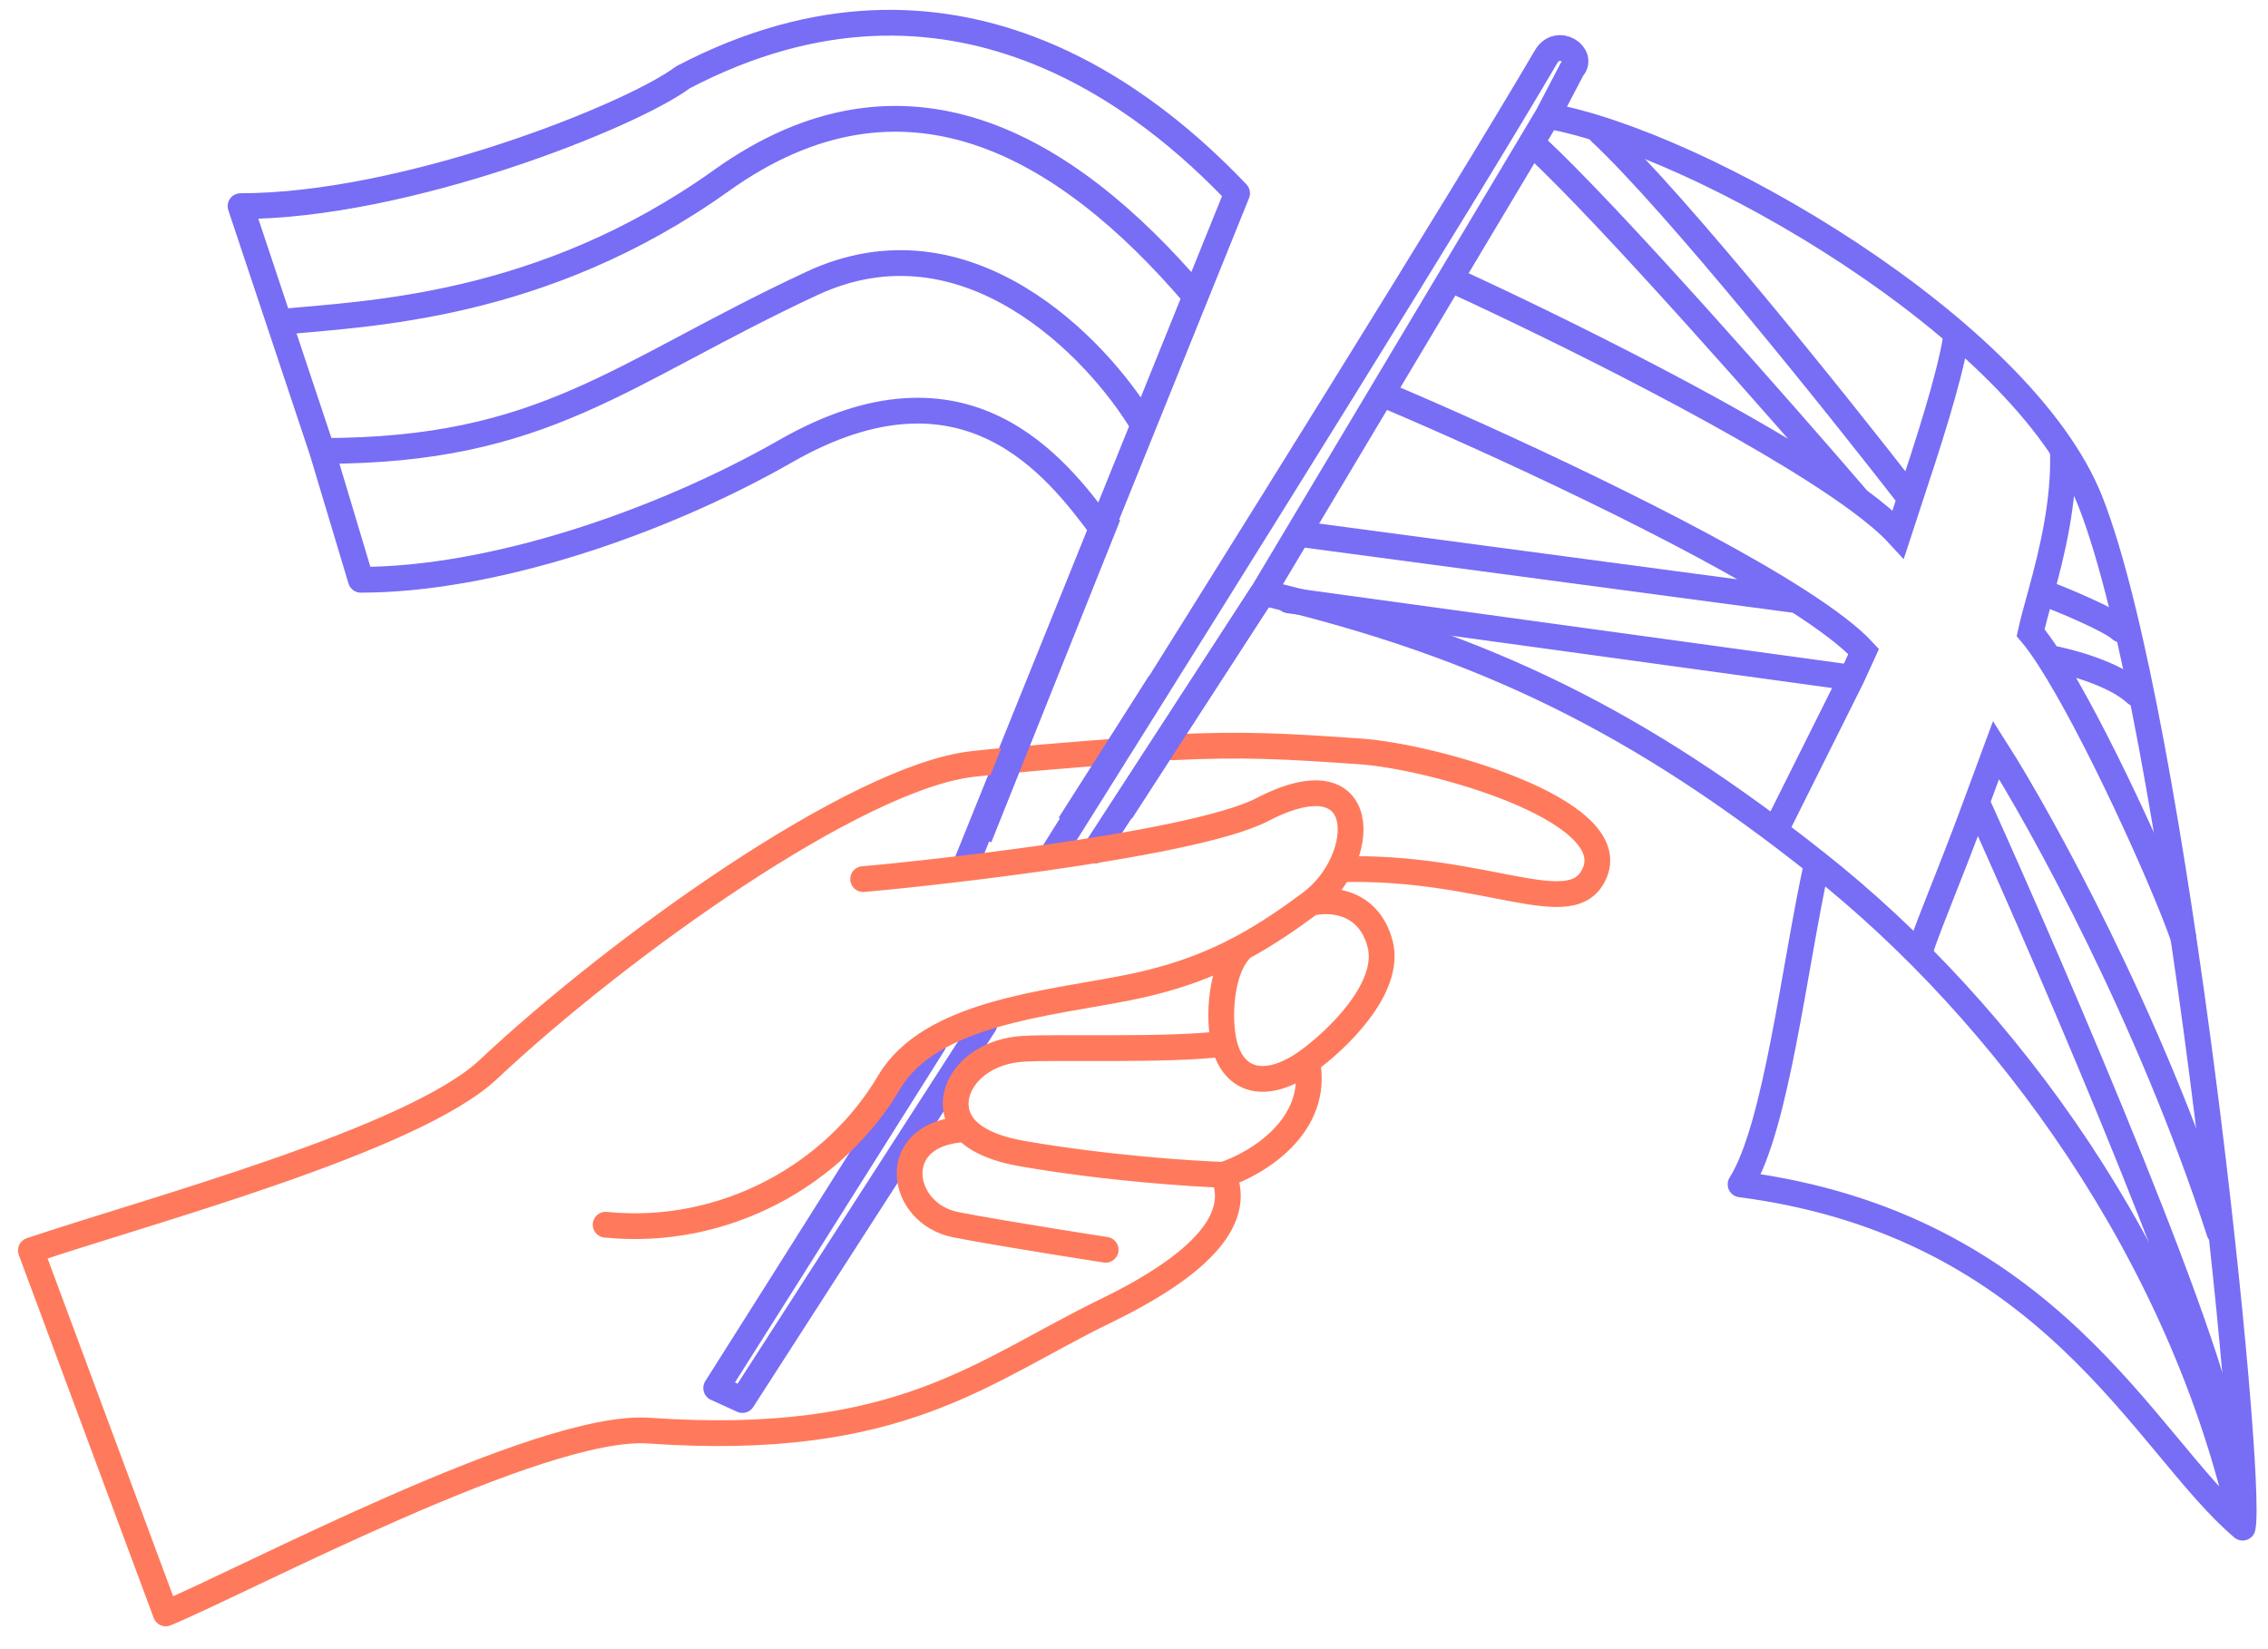 <svg width="77" height="56" viewBox="0 0 77 56" fill="none" xmlns="http://www.w3.org/2000/svg">
<g clip-path="url(#clip0)">
<path d="M42.875 20.125L52.543 3.934M42.875 20.125C50.563 21.946 55.769 24.628 61.688 29.312M42.875 20.125L37.188 28.875M76.139 51.874C72.83 49.072 69.649 41.596 59.093 40.217C60.316 38.277 60.909 32.842 61.688 29.312M76.139 51.874C76.515 50.11 73.857 24.375 70.972 17.035C68.664 11.162 57.688 4.834 52.543 3.934M76.139 51.874C74.087 42.624 68.151 34.429 61.688 29.312M52.543 3.934L53.381 2.332C53.803 1.88 52.886 1.253 52.491 1.926C49.648 6.774 42.225 18.673 35.713 29.047M31.695 35.437C27.462 42.162 24.315 47.133 24.315 47.133L25.205 47.54L33.42 34.783" stroke="#786DF5" stroke-width="0.875" stroke-linecap="round" stroke-linejoin="round"/>
<path d="M32.812 29.312L37.406 17.937M37.406 17.937C35.875 15.896 32.812 11.812 26.687 15.312C22.312 17.812 16.625 19.687 12.25 19.687L10.937 15.312M37.406 17.937L38.82 14.437M9.479 10.937L8.167 7C13.767 7 21.437 3.937 23.187 2.625C32.375 -2.188 39.132 3.551 42 6.562L40.586 10.062M9.479 10.937C12.396 10.646 18.375 10.5 24.5 6.125C30.625 1.75 36.111 4.812 40.586 10.062M9.479 10.937L10.937 15.312M40.586 10.062L38.82 14.437M38.82 14.437C37.255 11.812 32.812 7.175 27.562 9.625C21 12.687 18.521 15.312 10.937 15.312" stroke="#786DF5" stroke-width="0.875" stroke-linecap="round" stroke-linejoin="round"/>
<path d="M45.477 29.518C50.478 29.368 53.414 31.41 54.148 29.624C55.03 27.48 48.636 25.686 46.189 25.516C43.634 25.337 42.209 25.257 39.812 25.375M29.304 29.851C30.169 29.789 40.383 28.773 42.861 27.489C46.593 25.554 46.467 29.199 44.491 30.665M44.491 30.665C45.117 30.505 46.465 30.558 46.856 32.055C47.247 33.553 45.365 35.341 44.376 36.048M44.491 30.665C43.731 31.23 42.996 31.731 42.197 32.163M20.562 41.587C24.591 41.991 28.335 39.893 30.187 36.75C31.575 34.396 35.535 34.084 38.275 33.54C39.865 33.224 41.093 32.76 42.197 32.163M41.536 39.893C41.96 40.903 41.731 42.48 37.538 44.515C33.345 46.55 30.588 49.176 22.024 48.579C18.354 48.323 8.325 53.668 5.628 54.786L1.048 42.461C4.947 41.14 14.006 38.731 16.579 36.315C21 32.163 29.044 26.403 33.008 25.944C34.152 25.812 36.676 25.61 37.904 25.516M41.536 39.893C42.667 39.523 44.819 38.235 44.376 36.048M41.536 39.893C40.432 39.857 37.52 39.662 34.701 39.172C33.742 39.005 33.134 38.703 32.797 38.345M44.376 36.048C43.012 37.022 41.882 36.763 41.562 35.438M42.197 32.163C41.421 32.852 41.356 34.582 41.562 35.438M41.562 35.438C39.683 35.688 35.817 35.536 34.701 35.616C32.797 35.753 31.898 37.386 32.797 38.345M37.538 42.438C37.538 42.438 34.002 41.892 32.45 41.587C30.508 41.207 30.094 38.442 32.797 38.345" stroke="#FF7A5C" stroke-width="0.875" stroke-linecap="round" stroke-linejoin="round"/>
<path d="M37.625 17.5L33.25 28.438M39.375 23.188L36.312 28M42.875 20.125L38.062 27.562" stroke="#786DF5" stroke-width="0.875"/>
<path d="M47.208 13.494C50.71 14.981 57.311 18.007 61.022 20.386M60.375 28L62.865 23.012M65.188 32.375C65.178 32.096 66.16 29.845 67.114 27.239M75.348 41.834C72.991 34.562 69.312 27.892 67.767 25.465C67.579 25.971 67.354 26.583 67.114 27.239M49.256 9.482C52.8 11.101 59.767 14.534 63.091 16.981M66.4 11.505C66.173 12.893 65.416 15.206 64.848 16.919M74.12 31.808C73.412 29.795 71.106 24.724 69.56 22.338M70.036 15.317C70.097 17.03 69.659 18.789 69.304 20.094M61.022 20.386C62.02 21.026 62.809 21.618 63.272 22.122L62.865 23.012M61.022 20.386L44.188 18.14M43.75 20.386L62.865 23.012M69.304 20.094C69.152 20.654 69.016 21.131 68.94 21.484C69.126 21.7 69.335 21.991 69.56 22.338M69.304 20.094C70.052 20.381 71.639 21.039 72.001 21.376M69.56 22.338C70.243 22.46 71.791 22.872 72.515 23.547M63.091 16.981C63.661 17.401 64.125 17.792 64.445 18.14C64.556 17.796 64.695 17.38 64.848 16.919M63.091 16.981C60.504 13.972 54.697 7.364 52.162 5.002M64.848 16.919C62.399 13.76 56.868 6.85 54.333 4.488M67.114 27.239C69.905 33.416 75.511 46.468 75.61 49.267" stroke="#786DF5" stroke-width="0.875" stroke-linecap="round"/>
</g>
<defs>
<clipPath id="clip0">
<rect width="77" height="56" fill="white"/>
</clipPath>
</defs>
</svg>
